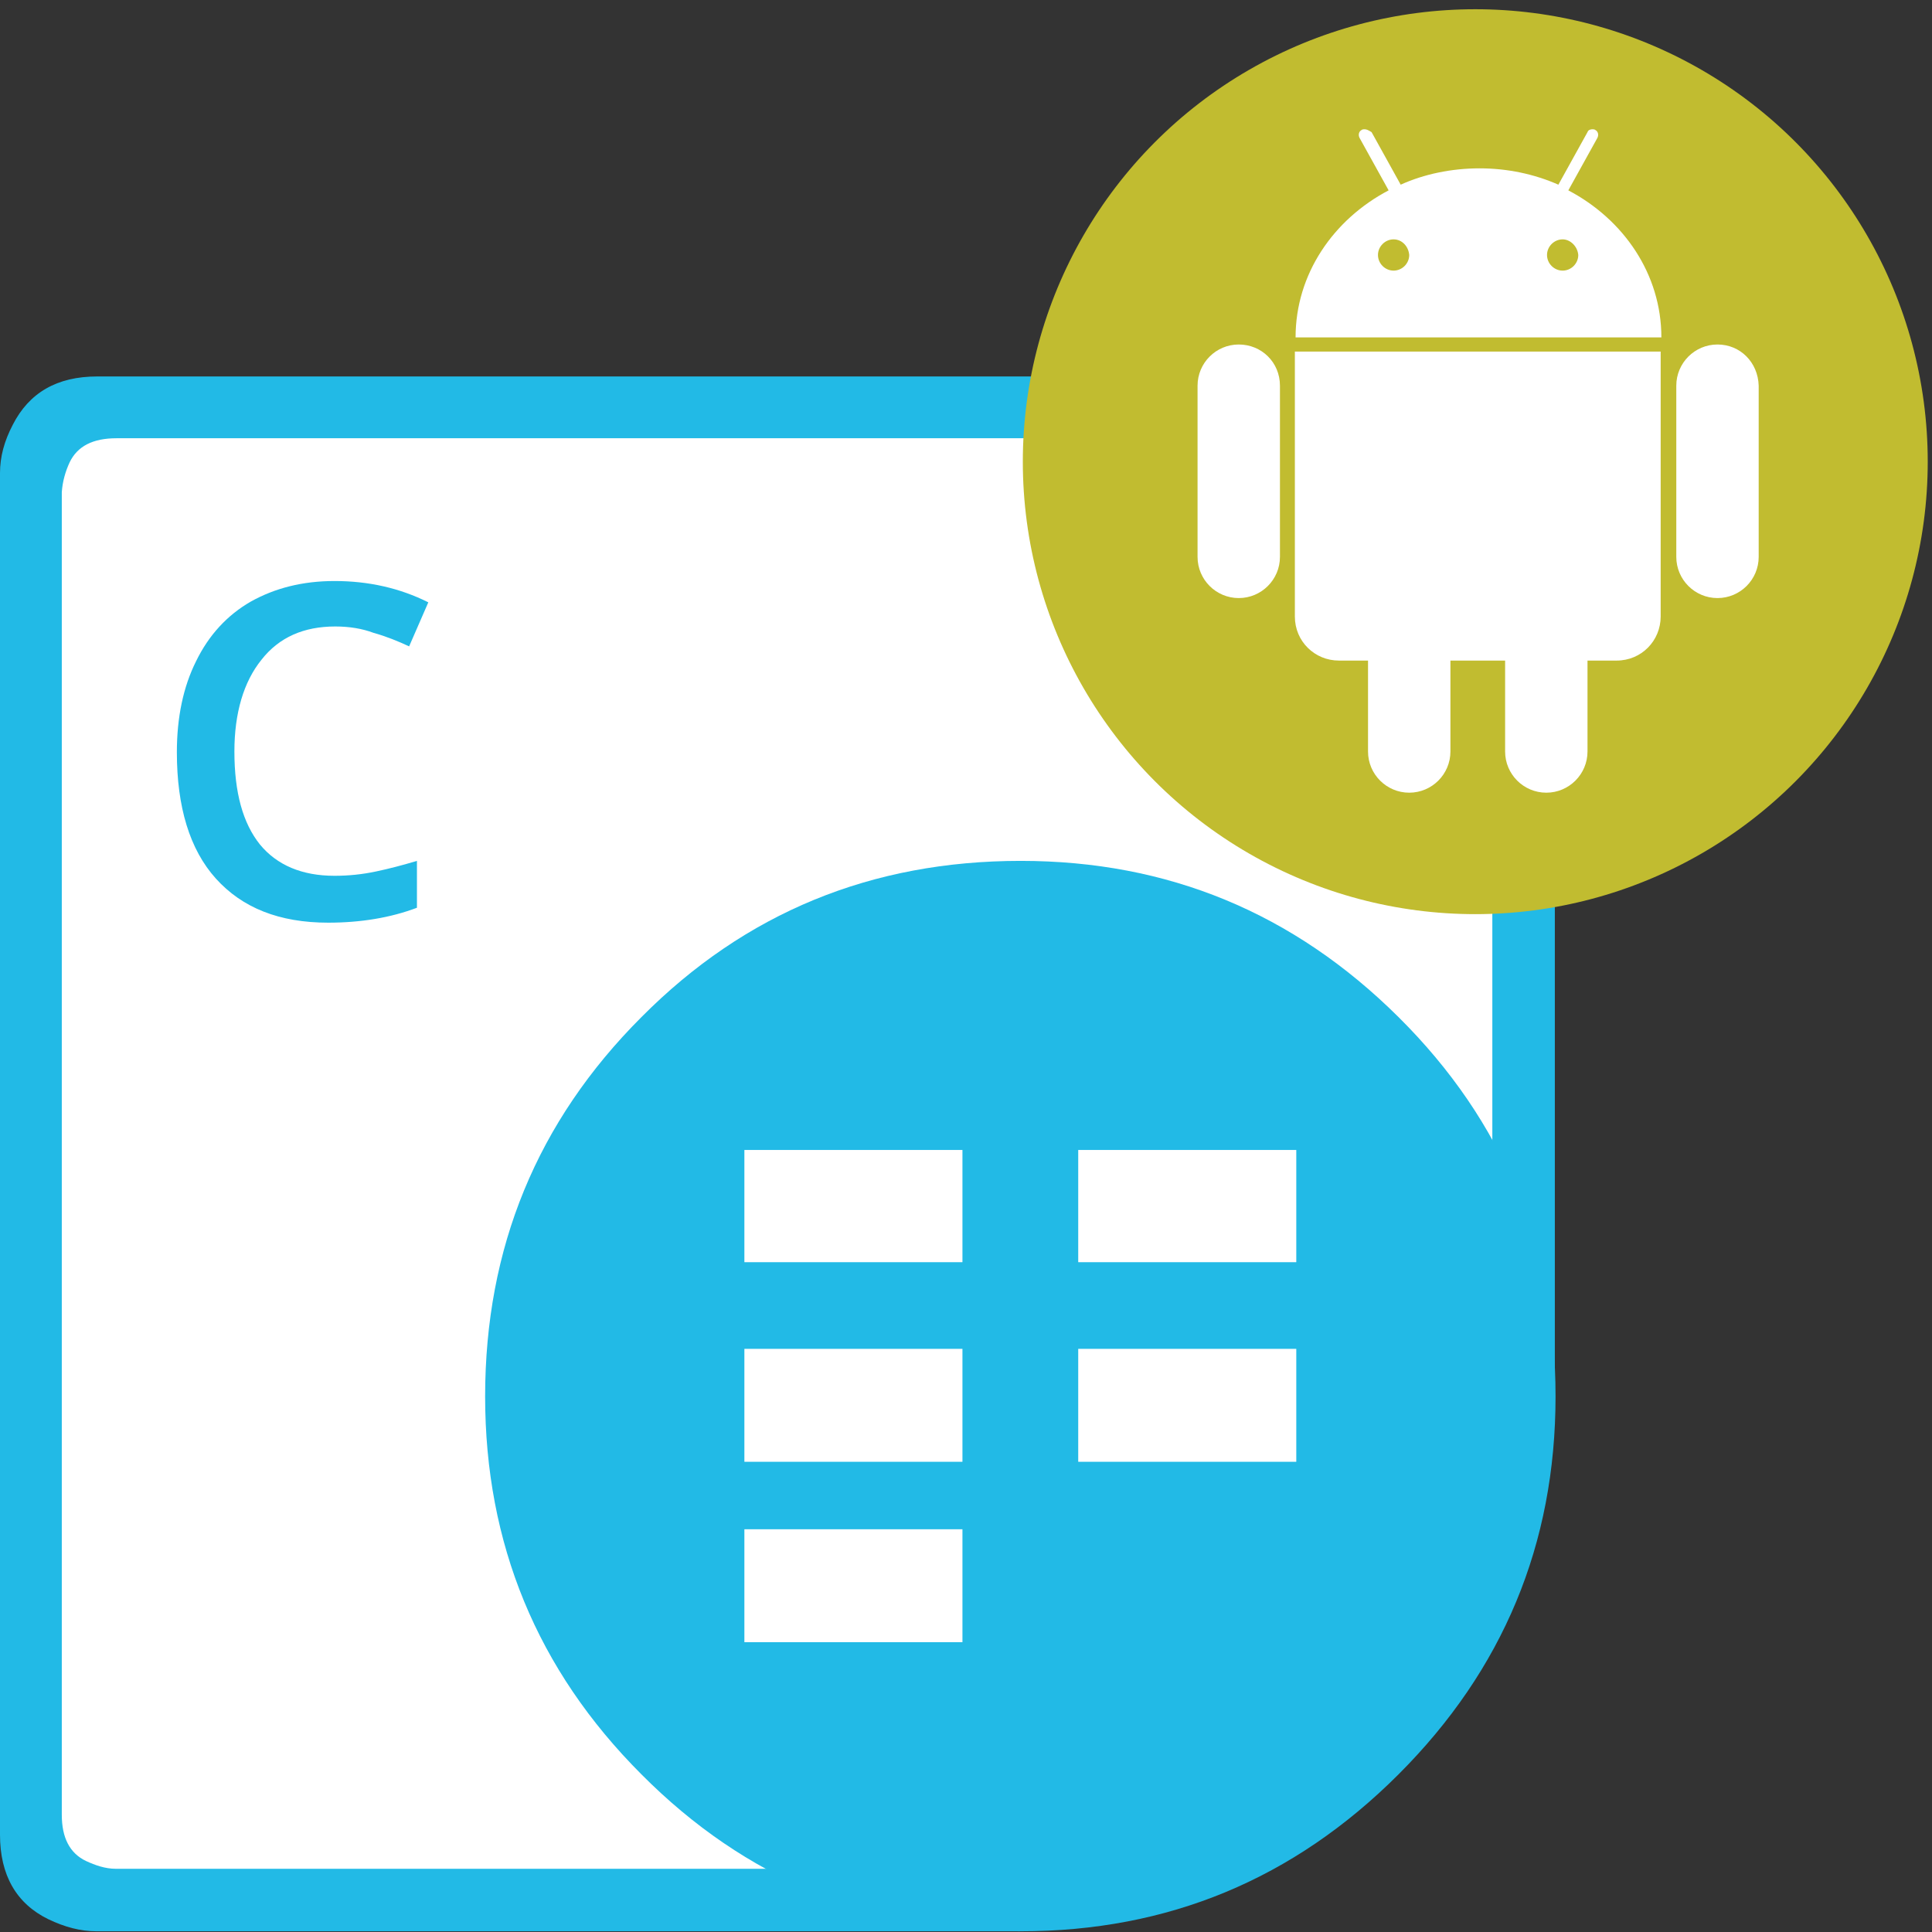 <?xml version="1.0" encoding="utf-8"?>
<!-- Generator: Adobe Illustrator 25.2.0, SVG Export Plug-In . SVG Version: 6.00 Build 0)  -->
<svg version="1.1" id="Layer_1" xmlns="http://www.w3.org/2000/svg" xmlns:xlink="http://www.w3.org/1999/xlink" x="0px" y="0px"
	 viewBox="0 0 272 272" style="enable-background:new 0 0 272 272;" xml:space="preserve">
<rect x="0" y="0" width="272" height="272" fill="#333333" stroke="none"/>
<style type="text/css">
	.st0{fill:#FFFFFF;}
	.st1{fill-rule:evenodd;clip-rule:evenodd;fill:#22BAE6;}
	.st2{fill:#22BAE6;}
	.st3{fill-rule:evenodd;clip-rule:evenodd;fill:#FFFFFF;}
	.st4{fill:#C1BC30;}
</style>
<g id="Cells">
	<polygon class="st0" points="213.8,63.1 206.4,58.4 12.4,58.4 5,65.7 5,260.2 9.8,266.5 154.8,266.5 213.8,191.7 	"/>
	<path class="st1" d="M68.3,196.6c0-20.9,7.3-38.7,22-53.4c14.6-14.7,32.4-22,53.4-22c20.7,0,38.4,7.3,53.2,22
		c14.8,14.7,22.1,32.4,22.1,53.4c0,20.8-7.4,38.5-22.1,53.2c-14.8,14.8-32.5,22.1-53.2,22.1c-21,0-38.8-7.4-53.4-22.1
		C75.6,235.1,68.3,217.3,68.3,196.6"/>
	<path class="st1" d="M218.9,196.6h-8.8V69.4c0-3.2-1.1-5.4-3.5-6.6c-0.8-0.4-1.8-0.7-2.8-0.9l-1.3-0.2H16.4c-3.3,0-5.5,1.1-6.6,3.4
		c-0.6,1.3-1,2.7-1.1,4.2v186.2c0,3.2,1.1,5.4,3.4,6.5c1.3,0.6,2.7,1.1,4.2,1.1h123.4l3.9,8.8h-130c-2.3,0-4.5-0.6-6.8-1.7
		C2.3,268,0,264,0,258.3V66.6c0-2.3,0.6-4.5,1.8-6.8C4.1,55.3,8,53,13.7,53h191.6l2.1,0.2c1.7,0.2,3.3,0.7,4.7,1.5
		c4.5,2.3,6.8,6.2,6.8,11.9V196.6L218.9,196.6z"/>
	<g>
		<path class="st2" d="M47.2,88.2c-4.4,0-7.9,1.5-10.4,4.7c-2.5,3.1-3.8,7.5-3.8,12.9c0,5.8,1.2,10.1,3.6,13.1
			c2.4,2.9,5.9,4.4,10.5,4.4c2,0,3.9-0.2,5.8-0.6s3.8-0.9,5.8-1.5v6.6c-3.7,1.4-7.9,2.1-12.5,2.1c-6.9,0-12.1-2.1-15.8-6.2
			s-5.5-10.1-5.5-17.8c0-4.9,0.9-9.2,2.7-12.8c1.8-3.7,4.4-6.5,7.7-8.4c3.4-1.9,7.3-2.9,11.8-2.9c4.8,0,9.2,1,13.2,3L57.6,91
			c-1.5-0.7-3.2-1.4-5-1.9C51,88.5,49.2,88.2,47.2,88.2z"/>
	</g>
	<g>
		<rect x="104.8" y="161.9" class="st3" width="30.7" height="15.8"/>
		<rect x="104.8" y="189.9" class="st3" width="30.7" height="15.9"/>
		<rect x="104.8" y="215.3" class="st3" width="30.7" height="15.9"/>
		<rect x="151.8" y="161.9" class="st3" width="30.7" height="15.8"/>
		<rect x="151.8" y="189.9" class="st3" width="30.7" height="15.9"/>
	</g>
</g>
<circle class="st4" cx="207.7" cy="65" r="63.7"/>
<g>
	<path class="st0" d="M174.4,48.5c-3.2,0-5.8,2.6-5.8,5.8v24.1c0,3.2,2.6,5.8,5.8,5.8s5.8-2.6,5.8-5.8V54.3
		C180.2,51,177.6,48.5,174.4,48.5L174.4,48.5z M241.8,48.5c-3.2,0-5.8,2.6-5.8,5.8v24.1c0,3.2,2.6,5.8,5.8,5.8s5.8-2.6,5.8-5.8V54.3
		C247.5,51,245,48.5,241.8,48.5L241.8,48.5z"/>
	<path class="st0" d="M198.4,75.9c-3.2,0-5.8,2.6-5.8,5.8v24.1c0,3.2,2.6,5.8,5.8,5.8s5.8-2.6,5.8-5.8V81.7
		C204.2,78.5,201.7,75.9,198.4,75.9L198.4,75.9z M217.7,75.9c-3.2,0-5.8,2.6-5.8,5.8v24.1c0,3.2,2.6,5.8,5.8,5.8s5.8-2.6,5.8-5.8
		V81.7C223.5,78.5,220.9,75.9,217.7,75.9L217.7,75.9z"/>
	<path class="st0" d="M192.1,18.2c-0.1,0-0.3,0-0.4,0.1c-0.4,0.2-0.5,0.7-0.3,1.1l4.1,7.4c-7.8,4.1-13.1,11.8-13.1,20.7h51.5
		c0-8.9-5.3-16.6-13.1-20.7l4.1-7.4c0.2-0.4,0.1-0.9-0.3-1.1c-0.1-0.1-0.3-0.1-0.4-0.1c-0.3,0-0.6,0.1-0.7,0.4l-4.1,7.4
		c-3.4-1.5-7.2-2.3-11.1-2.3s-7.8,0.8-11.1,2.3l-4.1-7.4C192.6,18.3,192.4,18.2,192.1,18.2L192.1,18.2z M182.3,49.5v37.3
		c0,3.5,2.8,6.2,6.2,6.2h39.1c3.5,0,6.2-2.8,6.2-6.2V49.5H182.3L182.3,49.5z"/>
	<path class="st4" d="M196.2,33.7c-1.2,0-2.2,1-2.2,2.2s1,2.2,2.2,2.2s2.2-1,2.2-2.2C198.3,34.7,197.4,33.7,196.2,33.7L196.2,33.7z
		 M220,33.7c-1.2,0-2.2,1-2.2,2.2s1,2.2,2.2,2.2s2.2-1,2.2-2.2C222.1,34.7,221.1,33.7,220,33.7L220,33.7z"/>
</g>
</svg>
